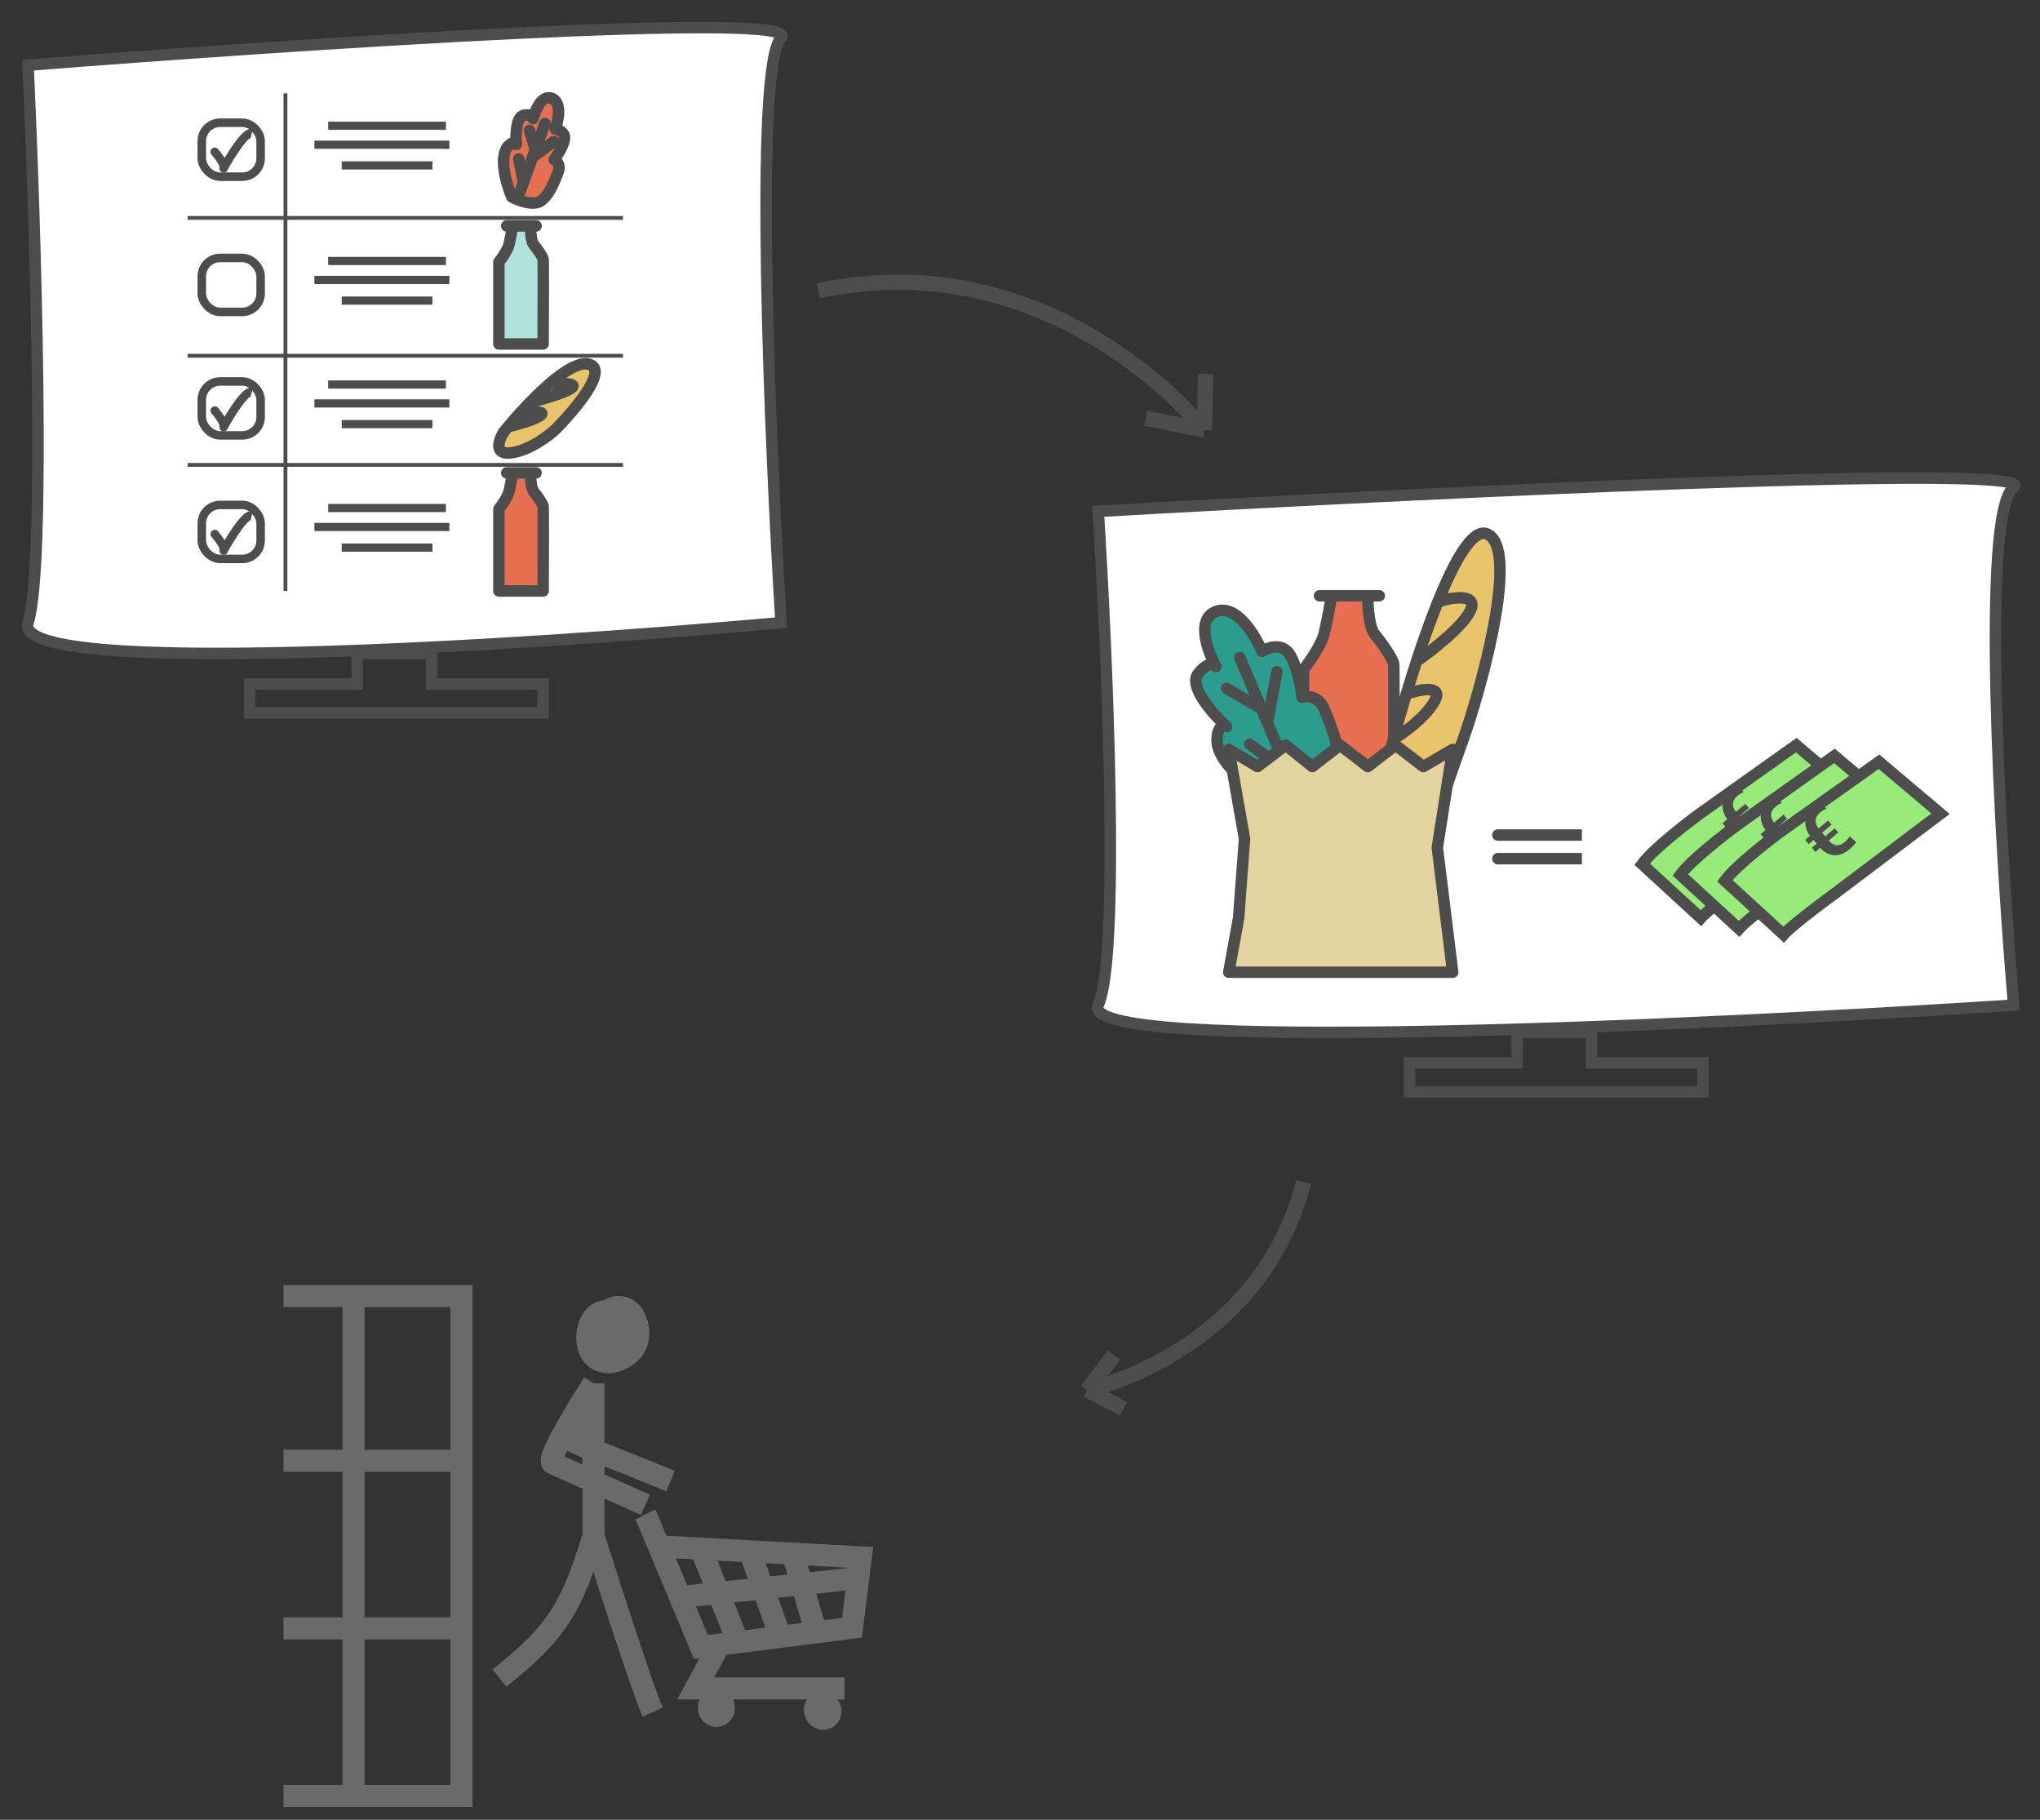 <svg viewBox="0 0 74 66" fill="none" xmlns="http://www.w3.org/2000/svg">
<rect x="0" y="0" width="74" height="66" fill="#333333" stroke="none"/>
<path d="M29.683 10.546C38.266 8.712 43.693 15.597 43.693 15.597M43.693 15.597L43.73 13.561M43.693 15.597L41.566 15.169" stroke="#4D4D4D" stroke-width="0.555"/>
<path d="M47.287 42.87C45.705 49.087 39.434 50.41 39.434 50.41M39.434 50.41L40.756 51.094M39.434 50.41L40.405 49.155" stroke="#4D4D4D" stroke-width="0.555"/>
<path d="M39.838 36.455C40.634 34.664 40.17 23.77 39.838 18.547C51.404 17.884 74.237 16.781 73.043 17.676C71.849 18.572 72.546 30.569 73.043 36.455C61.643 37.201 39.042 38.246 39.838 36.455Z" fill="white" stroke="#4D4D4D" stroke-width="0.416"/>
<path d="M47.287 24.281V30.32H50.554C50.562 28.307 50.574 24.241 50.554 24.083C50.529 23.885 50.108 23.291 49.861 22.994C49.663 22.756 49.613 21.971 49.613 21.608H48.301C48.252 21.905 48.128 22.598 48.029 22.994C47.93 23.39 47.493 24.017 47.287 24.281Z" fill="#E76F51"/>
<path d="M48.301 21.608C48.252 21.905 48.128 22.598 48.029 22.994C47.93 23.39 47.493 24.017 47.287 24.281V30.32H50.554C50.562 28.307 50.574 24.241 50.554 24.083C50.529 23.885 50.108 23.291 49.861 22.994C49.663 22.756 49.613 21.971 49.613 21.608M48.301 21.608H49.613M48.301 21.608C48.301 21.608 48.035 21.608 47.865 21.608M49.613 21.608H50.031" stroke="#4D4D4D" stroke-width="0.416" stroke-linecap="round" stroke-linejoin="round"/>
<path d="M44.148 26.884C44.211 27.92 45.962 28.95 46.829 29.336C46.939 29.308 47.083 29.264 47.241 29.205C47.688 29.036 48.247 28.742 48.469 28.342C48.846 27.665 48.292 26.352 48.045 25.735C47.847 25.241 47.421 25.231 47.232 25.288C47.205 24.99 47.083 24.273 46.814 23.782C46.545 23.292 46.01 23.473 45.776 23.624C45.529 23.028 44.849 21.903 44.111 22.177C43.373 22.45 43.803 23.623 44.11 24.176C44.037 24.076 43.803 23.99 43.455 24.443C43.107 24.896 44.002 25.905 44.493 26.353C44.375 26.297 44.14 26.324 44.148 26.884Z" fill="#2A9D8F"/>
<path d="M47.241 29.205C47.688 29.036 48.247 28.742 48.469 28.342C48.846 27.665 48.292 26.352 48.045 25.735C47.847 25.241 47.421 25.231 47.232 25.288C47.205 24.99 47.083 24.273 46.814 23.782C46.545 23.292 46.01 23.473 45.776 23.624C45.529 23.028 44.849 21.903 44.111 22.177C43.373 22.45 43.803 23.623 44.11 24.176C44.037 24.076 43.803 23.99 43.455 24.443C43.107 24.896 44.002 25.905 44.493 26.353C44.375 26.297 44.14 26.324 44.148 26.884C44.211 27.92 45.962 28.95 46.829 29.336C46.939 29.308 47.083 29.264 47.241 29.205ZM47.241 29.205L46.733 28.006M44.973 23.847L45.757 25.699M45.975 26.214L45.757 25.699M45.975 26.214L46.733 28.006M45.975 26.214L46.148 25.288L46.32 24.362M45.757 25.699L44.495 24.968M46.733 28.006L45.334 26.994" stroke="#4D4D4D" stroke-width="0.416" stroke-linecap="round" stroke-linejoin="round"/>
<path d="M53.2 26.456C53.907 24.318 55.049 19.908 53.965 19.374C53.45 19.12 52.782 20.274 52.143 21.868C51.881 22.521 51.624 23.248 51.385 23.982C51.255 24.38 51.13 24.781 51.012 25.173C50.839 25.747 50.682 26.303 50.546 26.807C50.483 27.04 50.425 27.261 50.372 27.468L52.181 29.361L53.2 26.456Z" fill="#E9C46A"/>
<path d="M52.143 21.868C52.782 20.274 53.45 19.12 53.965 19.374C55.049 19.908 53.907 24.318 53.2 26.456L52.181 29.361L50.372 27.468C50.425 27.261 50.483 27.04 50.546 26.807M52.143 21.868C52.184 21.766 53.657 21.391 53.348 22.117C53.1 22.697 51.936 23.602 51.385 23.982M52.143 21.868C51.881 22.521 51.624 23.248 51.385 23.982M51.385 23.982C51.255 24.38 51.13 24.781 51.012 25.173M51.012 25.173C51.49 25.007 52.366 24.823 52.044 25.418C51.722 26.012 50.911 26.592 50.546 26.807M51.012 25.173C50.839 25.747 50.682 26.303 50.546 26.807" stroke="#4D4D4D" stroke-width="0.416"/>
<path d="M45.617 27.802L44.573 27.18L45.145 30.421L44.93 33.292L44.573 35.26H52.696L52.138 30.739L52.696 27.18L51.63 27.802L50.623 27.025L49.616 27.802L48.61 27.025L47.603 27.802L46.637 27.025L45.617 27.802Z" fill="#E3D39C" stroke="#4D4D4D" stroke-width="0.416" stroke-linejoin="round"/>
<path d="M54.335 30.077C54.22 30.077 54.127 30.17 54.127 30.285C54.127 30.4 54.22 30.493 54.335 30.493V30.077ZM57.383 30.077H54.335V30.493H57.383V30.077Z" fill="#4D4D4D"/>
<path d="M54.335 30.934C54.22 30.934 54.127 31.028 54.127 31.143C54.127 31.258 54.22 31.351 54.335 31.351V30.934ZM57.383 30.934H54.335V31.351H57.383V30.934Z" fill="#4D4D4D"/>
<path d="M67.39 28.91L65.158 27.025L61.696 29.487C61.227 29.823 59.944 30.818 59.567 31.342L61.696 33.296C61.978 32.975 63.169 32.081 63.62 31.757L67.39 28.91Z" fill="#97EC79"/>
<path d="M59.465 31.488C59.495 31.443 59.529 31.394 59.567 31.342M59.567 31.342C59.944 30.818 61.227 29.823 61.696 29.487L65.158 27.025L67.39 28.91L63.62 31.757C63.169 32.081 61.978 32.975 61.696 33.296L59.567 31.342Z" stroke="#4D4D4D" stroke-width="0.416"/>
<path d="M63.926 29.929C63.96 29.9 63.991 29.869 64.019 29.836C64.047 29.802 64.072 29.767 64.092 29.731L64.334 29.941C64.302 29.985 64.266 30.029 64.225 30.073C64.185 30.116 64.142 30.158 64.096 30.197C64.009 30.271 63.919 30.326 63.826 30.364C63.732 30.402 63.638 30.42 63.543 30.417C63.449 30.413 63.356 30.388 63.266 30.342C63.175 30.295 63.088 30.223 63.006 30.126L62.704 29.77C62.618 29.669 62.558 29.569 62.523 29.468C62.489 29.366 62.478 29.266 62.49 29.169C62.502 29.071 62.535 28.977 62.589 28.887C62.642 28.797 62.715 28.712 62.808 28.634C62.848 28.599 62.891 28.568 62.937 28.54C62.982 28.511 63.029 28.485 63.077 28.46L63.246 28.735C63.21 28.747 63.173 28.765 63.134 28.787C63.096 28.809 63.06 28.834 63.028 28.861C62.977 28.905 62.937 28.951 62.909 29C62.88 29.048 62.864 29.099 62.861 29.153C62.858 29.205 62.869 29.26 62.893 29.319C62.918 29.377 62.958 29.439 63.013 29.504L63.317 29.862C63.371 29.925 63.425 29.973 63.477 30.004C63.529 30.035 63.58 30.051 63.631 30.053C63.681 30.055 63.73 30.045 63.779 30.023C63.829 30.001 63.877 29.97 63.926 29.929ZM63.311 29.155L63.441 29.308L62.61 30.013L62.48 29.86L63.311 29.155ZM63.552 29.439L63.682 29.592L62.851 30.297L62.721 30.144L63.552 29.439Z" fill="#4D4D4D"/>
<path d="M68.775 29.299L66.543 27.414L63.081 29.877C62.612 30.212 61.33 31.207 60.952 31.731L63.081 33.685C63.363 33.365 64.554 32.471 65.004 32.146L68.775 29.299Z" fill="#97EC79"/>
<path d="M60.85 31.877C60.88 31.833 60.914 31.784 60.952 31.731M60.952 31.731C61.33 31.207 62.612 30.212 63.081 29.877L66.543 27.414L68.775 29.299L65.004 32.146C64.554 32.471 63.363 33.365 63.081 33.685L60.952 31.731Z" stroke="#4D4D4D" stroke-width="0.416"/>
<path d="M65.311 30.318C65.345 30.289 65.376 30.258 65.404 30.225C65.432 30.191 65.457 30.156 65.477 30.12L65.719 30.33C65.687 30.375 65.651 30.418 65.611 30.462C65.57 30.506 65.527 30.547 65.481 30.586C65.394 30.66 65.304 30.716 65.211 30.753C65.117 30.791 65.023 30.809 64.928 30.806C64.834 30.803 64.741 30.777 64.651 30.731C64.56 30.684 64.473 30.612 64.391 30.515L64.089 30.159C64.003 30.058 63.943 29.958 63.908 29.857C63.874 29.755 63.863 29.656 63.875 29.558C63.887 29.46 63.92 29.366 63.974 29.276C64.028 29.186 64.1 29.101 64.193 29.023C64.233 28.988 64.276 28.957 64.322 28.93C64.367 28.901 64.414 28.874 64.462 28.85L64.631 29.124C64.595 29.137 64.558 29.154 64.519 29.177C64.481 29.198 64.445 29.223 64.413 29.251C64.362 29.294 64.322 29.34 64.294 29.389C64.265 29.437 64.249 29.488 64.246 29.542C64.243 29.594 64.254 29.65 64.278 29.708C64.303 29.767 64.343 29.828 64.398 29.893L64.702 30.251C64.756 30.315 64.809 30.362 64.862 30.393C64.914 30.424 64.965 30.44 65.016 30.442C65.066 30.444 65.115 30.434 65.165 30.412C65.214 30.39 65.262 30.359 65.311 30.318ZM64.696 29.544L64.826 29.697L63.995 30.402L63.865 30.25L64.696 29.544ZM64.937 29.828L65.067 29.981L64.236 30.687L64.106 30.534L64.937 29.828Z" fill="#4D4D4D"/>
<path d="M70.391 29.512L68.159 27.627L64.697 30.089C64.228 30.424 62.946 31.419 62.568 31.943L64.697 33.897C64.979 33.577 66.17 32.683 66.62 32.359L70.391 29.512Z" fill="#97EC79"/>
<path d="M62.466 32.089C62.496 32.045 62.53 31.996 62.568 31.943M62.568 31.943C62.946 31.419 64.228 30.424 64.697 30.089L68.159 27.627L70.391 29.512L66.62 32.359C66.17 32.683 64.979 33.577 64.697 33.897L62.568 31.943Z" stroke="#4D4D4D" stroke-width="0.416"/>
<path d="M66.926 30.53C66.961 30.501 66.992 30.47 67.02 30.437C67.048 30.404 67.072 30.369 67.093 30.332L67.335 30.543C67.303 30.587 67.266 30.631 67.226 30.674C67.186 30.718 67.143 30.759 67.097 30.798C67.01 30.872 66.92 30.928 66.826 30.966C66.733 31.004 66.639 31.021 66.544 31.019C66.45 31.015 66.357 30.99 66.267 30.943C66.175 30.896 66.089 30.824 66.007 30.728L65.704 30.371C65.619 30.271 65.559 30.17 65.524 30.069C65.49 29.968 65.479 29.868 65.491 29.77C65.503 29.672 65.536 29.578 65.59 29.489C65.643 29.398 65.716 29.314 65.808 29.235C65.849 29.201 65.892 29.169 65.937 29.142C65.983 29.113 66.029 29.086 66.078 29.062L66.246 29.336C66.211 29.349 66.174 29.366 66.135 29.389C66.096 29.411 66.061 29.435 66.028 29.463C65.978 29.506 65.938 29.552 65.909 29.601C65.88 29.649 65.865 29.701 65.861 29.754C65.859 29.806 65.869 29.862 65.894 29.92C65.919 29.979 65.959 30.04 66.014 30.105L66.318 30.464C66.372 30.527 66.425 30.574 66.478 30.605C66.53 30.636 66.581 30.652 66.632 30.655C66.681 30.656 66.731 30.646 66.78 30.624C66.829 30.603 66.878 30.571 66.926 30.53ZM66.311 29.756L66.441 29.909L65.611 30.615L65.481 30.462L66.311 29.756ZM66.553 30.04L66.683 30.193L65.852 30.899L65.722 30.746L66.553 30.04Z" fill="#4D4D4D"/>
<path d="M55.034 38.551V37.444H57.73V38.551H61.775V39.597H51.131V38.551H55.034Z" stroke="#4D4D4D" stroke-width="0.416"/>
<path d="M1.017 22.583C1.672 20.561 1.29 8.26 1.017 2.363C10.531 1.614 29.314 0.369 28.332 1.38C27.35 2.391 27.923 15.937 28.332 22.583C18.954 23.426 0.362 24.605 1.017 22.583Z" fill="white" stroke="#4D4D4D" stroke-width="0.416"/>
<g clip-path="url(#clip0_48_9)">
<rect x="7.32" y="4.451" width="2.134" height="1.957" rx="0.667" stroke="#4D4D4D" stroke-width="0.309"/>
<path d="M7.91 5.408C7.855 5.342 7.757 5.334 7.692 5.389C7.627 5.445 7.619 5.542 7.674 5.607L7.91 5.408ZM8.116 6.099L7.983 6.02L8.116 6.099ZM7.674 5.607C7.737 5.682 7.828 5.799 7.894 5.907C7.928 5.961 7.951 6.007 7.963 6.04C7.966 6.048 7.968 6.054 7.969 6.058C7.97 6.063 7.97 6.065 7.97 6.064C7.97 6.064 7.97 6.059 7.971 6.052C7.972 6.044 7.975 6.032 7.983 6.02L8.248 6.179C8.278 6.129 8.281 6.077 8.278 6.04C8.275 6.002 8.265 5.966 8.254 5.935C8.232 5.872 8.195 5.806 8.157 5.744C8.08 5.619 7.979 5.489 7.91 5.408L7.674 5.607ZM7.983 6.02C7.979 6.027 7.983 6.019 7.99 6.01C7.992 6.008 7.996 6.003 8.002 5.997C8.005 5.994 8.012 5.988 8.017 5.984C8.024 5.978 8.046 5.966 8.06 5.96C8.087 5.954 8.156 5.959 8.195 5.976C8.225 6.002 8.257 6.057 8.263 6.08C8.269 6.114 8.261 6.142 8.261 6.142C8.258 6.154 8.255 6.163 8.254 6.164C8.253 6.166 8.253 6.168 8.252 6.169C8.252 6.17 8.254 6.165 8.262 6.15C8.277 6.123 8.302 6.077 8.336 6.019C8.404 5.901 8.504 5.734 8.615 5.566C8.727 5.397 8.846 5.232 8.953 5.116C9.007 5.058 9.052 5.018 9.087 4.996C9.127 4.97 9.124 4.985 9.097 4.978L9.174 4.679C9.072 4.652 8.979 4.697 8.919 4.736C8.853 4.779 8.787 4.84 8.726 4.907C8.602 5.041 8.472 5.222 8.357 5.395C8.241 5.57 8.138 5.743 8.068 5.864C8.033 5.925 8.006 5.973 7.99 6.003C7.983 6.016 7.976 6.03 7.971 6.04C7.971 6.041 7.969 6.044 7.968 6.047C7.968 6.048 7.964 6.058 7.961 6.07C7.96 6.071 7.953 6.098 7.959 6.133C7.965 6.156 7.997 6.211 8.027 6.236C8.066 6.254 8.135 6.259 8.162 6.252C8.176 6.247 8.198 6.234 8.205 6.229C8.21 6.225 8.218 6.218 8.221 6.216C8.226 6.21 8.23 6.205 8.232 6.203C8.241 6.192 8.248 6.179 8.248 6.179L7.983 6.02Z" fill="#4D4D4D"/>
<line y1="-0.149" x2="4.27" y2="-0.149" transform="matrix(-1 0 0 1 16.175 4.71)" stroke="#4D4D4D" stroke-width="0.297"/>
<line y1="-0.149" x2="4.895" y2="-0.149" transform="matrix(-1 0 0 1 16.3 5.398)" stroke="#4D4D4D" stroke-width="0.297"/>
<line y1="-0.149" x2="3.291" y2="-0.149" transform="matrix(-1 0 0 1 15.686 6.148)" stroke="#4D4D4D" stroke-width="0.297"/>
<path d="M18.419 5.316C18.086 5.719 18.376 6.701 18.563 7.141C18.613 7.169 18.681 7.202 18.76 7.235C18.982 7.326 19.289 7.41 19.509 7.34C19.88 7.22 20.128 6.546 20.249 6.233C20.346 5.983 20.193 5.833 20.104 5.789C20.196 5.67 20.398 5.364 20.467 5.091C20.537 4.818 20.278 4.7 20.14 4.676C20.254 4.371 20.39 3.723 20.024 3.57C19.658 3.417 19.413 3.997 19.336 4.306C19.343 4.244 19.287 4.132 19.003 4.179C18.719 4.226 18.702 4.906 18.729 5.239C18.704 5.178 18.609 5.107 18.419 5.316Z" fill="#E76F51"/>
<path d="M18.76 7.235C18.982 7.326 19.289 7.41 19.509 7.34C19.88 7.22 20.128 6.546 20.249 6.233C20.346 5.983 20.193 5.833 20.104 5.789C20.196 5.67 20.398 5.364 20.467 5.091C20.537 4.818 20.278 4.7 20.14 4.676C20.254 4.371 20.39 3.723 20.024 3.57C19.658 3.417 19.413 3.997 19.336 4.306C19.343 4.244 19.287 4.132 19.003 4.179C18.719 4.226 18.702 4.906 18.729 5.239C18.704 5.178 18.609 5.107 18.419 5.316C18.086 5.719 18.376 6.701 18.563 7.141C18.613 7.169 18.681 7.202 18.76 7.235ZM18.76 7.235L18.985 6.619M19.767 4.482L19.419 5.433M19.322 5.698L19.419 5.433M19.322 5.698L18.985 6.619M19.322 5.698L19.704 5.416L20.086 5.134M19.419 5.433L19.206 4.73M18.985 6.619L18.818 5.765" stroke="#4D4D4D" stroke-width="0.416" stroke-linecap="round" stroke-linejoin="round"/>
</g>
<line x1="22.598" y1="7.903" x2="6.806" y2="7.903" stroke="#4D4D4D" stroke-width="0.139"/>
<g clip-path="url(#clip1_48_9)">
<rect x="7.32" y="9.355" width="2.134" height="1.957" rx="0.667" stroke="#4D4D4D" stroke-width="0.309"/>
<line y1="-0.149" x2="4.27" y2="-0.149" transform="matrix(-1 0 0 1 16.175 9.615)" stroke="#4D4D4D" stroke-width="0.297"/>
<line y1="-0.149" x2="4.895" y2="-0.149" transform="matrix(-1 0 0 1 16.3 10.302)" stroke="#4D4D4D" stroke-width="0.297"/>
<line y1="-0.149" x2="3.291" y2="-0.149" transform="matrix(-1 0 0 1 15.686 11.052)" stroke="#4D4D4D" stroke-width="0.297"/>
<path d="M18.097 9.506V12.474H19.703C19.707 11.485 19.712 9.487 19.703 9.409C19.69 9.312 19.484 9.02 19.362 8.874C19.265 8.757 19.24 8.371 19.24 8.193H18.596C18.571 8.338 18.511 8.679 18.462 8.874C18.413 9.068 18.198 9.376 18.097 9.506Z" fill="#AEE2DB"/>
<path d="M18.596 8.193C18.571 8.338 18.511 8.679 18.462 8.874C18.413 9.068 18.198 9.376 18.097 9.506V12.474H19.703C19.707 11.485 19.712 9.487 19.703 9.409C19.69 9.312 19.484 9.02 19.362 8.874C19.265 8.757 19.24 8.371 19.24 8.193M18.596 8.193H19.24M18.596 8.193C18.596 8.193 18.465 8.193 18.381 8.193M19.24 8.193H19.446" stroke="#4D4D4D" stroke-width="0.416" stroke-linecap="round" stroke-linejoin="round"/>
</g>
<line x1="22.598" y1="12.903" x2="6.806" y2="12.903" stroke="#4D4D4D" stroke-width="0.139"/>
<g clip-path="url(#clip2_48_9)">
<rect x="7.32" y="13.834" width="2.134" height="1.957" rx="0.667" stroke="#4D4D4D" stroke-width="0.309"/>
<path d="M7.91 14.791C7.855 14.726 7.757 14.718 7.692 14.773C7.627 14.828 7.619 14.926 7.674 14.991L7.91 14.791ZM8.116 15.483L7.983 15.403L8.116 15.483ZM7.674 14.991C7.737 15.066 7.828 15.183 7.894 15.29C7.928 15.345 7.951 15.39 7.963 15.423C7.966 15.431 7.968 15.437 7.969 15.442C7.97 15.446 7.97 15.448 7.97 15.448C7.97 15.447 7.97 15.443 7.971 15.435C7.972 15.428 7.975 15.416 7.983 15.403L8.248 15.562C8.278 15.512 8.281 15.46 8.278 15.424C8.275 15.386 8.265 15.35 8.254 15.319C8.232 15.256 8.195 15.189 8.157 15.128C8.08 15.003 7.979 14.873 7.91 14.791L7.674 14.991ZM7.983 15.403C7.979 15.41 7.983 15.402 7.99 15.393C7.992 15.391 7.996 15.386 8.002 15.381C8.005 15.378 8.012 15.371 8.017 15.367C8.024 15.362 8.046 15.35 8.06 15.344C8.087 15.337 8.156 15.342 8.195 15.36C8.225 15.386 8.257 15.44 8.263 15.464C8.269 15.498 8.261 15.526 8.261 15.526C8.258 15.538 8.255 15.547 8.254 15.547C8.253 15.55 8.253 15.552 8.252 15.552C8.252 15.553 8.254 15.549 8.262 15.533C8.277 15.507 8.302 15.461 8.336 15.402C8.404 15.284 8.504 15.117 8.615 14.95C8.727 14.78 8.846 14.616 8.953 14.5C9.007 14.441 9.052 14.402 9.087 14.379C9.127 14.353 9.124 14.369 9.097 14.362L9.174 14.062C9.072 14.036 8.979 14.081 8.919 14.12C8.853 14.162 8.787 14.224 8.726 14.29C8.602 14.425 8.472 14.605 8.357 14.779C8.241 14.954 8.138 15.127 8.068 15.248C8.033 15.308 8.006 15.357 7.99 15.387C7.983 15.4 7.976 15.414 7.971 15.423C7.971 15.425 7.969 15.428 7.968 15.431C7.968 15.432 7.964 15.441 7.961 15.454C7.96 15.454 7.953 15.482 7.959 15.516C7.965 15.54 7.997 15.595 8.027 15.62C8.066 15.638 8.135 15.643 8.162 15.636C8.176 15.63 8.198 15.618 8.205 15.613C8.21 15.609 8.218 15.602 8.221 15.599C8.226 15.593 8.23 15.588 8.232 15.586C8.241 15.575 8.248 15.563 8.248 15.562L7.983 15.403Z" fill="#4D4D4D"/>
<line y1="-0.149" x2="4.27" y2="-0.149" transform="matrix(-1 0 0 1 16.175 14.094)" stroke="#4D4D4D" stroke-width="0.297"/>
<line y1="-0.149" x2="4.895" y2="-0.149" transform="matrix(-1 0 0 1 16.3 14.781)" stroke="#4D4D4D" stroke-width="0.297"/>
<line y1="-0.149" x2="3.291" y2="-0.149" transform="matrix(-1 0 0 1 15.686 15.531)" stroke="#4D4D4D" stroke-width="0.297"/>
<path d="M20.179 15.546C20.825 14.886 22.1 13.411 21.364 13.209C21.015 13.113 20.463 13.46 19.901 13.948C19.671 14.148 19.44 14.372 19.22 14.598C19.101 14.721 18.985 14.845 18.875 14.966C18.714 15.143 18.564 15.316 18.434 15.472C18.374 15.544 18.317 15.613 18.266 15.677C18.087 15.968 17.897 16.523 18.569 16.42C19.24 16.316 19.922 15.794 20.179 15.546Z" fill="#E9C46A"/>
<path d="M19.901 13.948C20.463 13.46 21.015 13.113 21.364 13.209C22.1 13.411 20.825 14.886 20.179 15.546C19.922 15.794 19.24 16.316 18.569 16.42C17.897 16.523 18.087 15.968 18.266 15.677C18.317 15.613 18.374 15.544 18.434 15.472M19.901 13.948C19.937 13.917 21.011 13.842 20.742 14.063C20.527 14.241 19.638 14.494 19.22 14.598M19.901 13.948C19.671 14.148 19.44 14.372 19.22 14.598M19.22 14.598C19.101 14.721 18.985 14.845 18.875 14.966M18.875 14.966C19.226 14.928 19.862 14.895 19.593 15.075C19.324 15.254 18.708 15.415 18.434 15.472M18.875 14.966C18.714 15.143 18.564 15.316 18.434 15.472" stroke="#4D4D4D" stroke-width="0.416"/>
</g>
<line x1="22.598" y1="16.861" x2="6.806" y2="16.861" stroke="#4D4D4D" stroke-width="0.139"/>
<g clip-path="url(#clip3_48_9)">
<rect x="7.32" y="18.313" width="2.134" height="1.957" rx="0.667" stroke="#4D4D4D" stroke-width="0.309"/>
<path d="M7.91 19.27C7.855 19.205 7.757 19.197 7.692 19.252C7.627 19.307 7.619 19.405 7.674 19.47L7.91 19.27ZM8.116 19.962L7.983 19.882L8.116 19.962ZM7.674 19.47C7.737 19.545 7.828 19.662 7.894 19.769C7.928 19.824 7.951 19.869 7.963 19.903C7.966 19.91 7.968 19.916 7.969 19.921C7.97 19.925 7.97 19.927 7.97 19.927C7.97 19.926 7.97 19.922 7.971 19.914C7.972 19.907 7.975 19.895 7.983 19.882L8.248 20.042C8.278 19.992 8.281 19.94 8.278 19.903C8.275 19.865 8.265 19.829 8.254 19.798C8.232 19.735 8.195 19.669 8.157 19.607C8.08 19.482 7.979 19.352 7.91 19.27L7.674 19.47ZM7.983 19.882C7.979 19.889 7.983 19.881 7.99 19.872C7.992 19.87 7.996 19.866 8.002 19.86C8.005 19.857 8.012 19.85 8.017 19.847C8.024 19.841 8.046 19.829 8.06 19.823C8.087 19.816 8.156 19.821 8.195 19.839C8.225 19.865 8.257 19.919 8.263 19.943C8.269 19.977 8.261 20.005 8.261 20.005C8.258 20.017 8.255 20.026 8.254 20.026C8.253 20.029 8.253 20.031 8.252 20.032C8.252 20.033 8.254 20.028 8.262 20.013C8.277 19.986 8.302 19.94 8.336 19.881C8.404 19.764 8.504 19.597 8.615 19.429C8.727 19.26 8.846 19.095 8.953 18.979C9.007 18.921 9.052 18.881 9.087 18.858C9.127 18.832 9.124 18.848 9.097 18.841L9.174 18.542C9.072 18.515 8.979 18.56 8.919 18.599C8.853 18.642 8.787 18.703 8.726 18.77C8.602 18.904 8.472 19.085 8.357 19.258C8.241 19.433 8.138 19.606 8.068 19.727C8.033 19.788 8.006 19.836 7.99 19.866C7.983 19.879 7.976 19.893 7.971 19.902C7.971 19.904 7.969 19.907 7.968 19.91C7.968 19.911 7.964 19.921 7.961 19.933C7.96 19.933 7.953 19.961 7.959 19.995C7.965 20.019 7.997 20.074 8.027 20.099C8.066 20.117 8.135 20.122 8.162 20.115C8.176 20.109 8.198 20.097 8.205 20.092C8.21 20.088 8.218 20.081 8.221 20.078C8.226 20.073 8.23 20.067 8.232 20.065C8.241 20.055 8.248 20.042 8.248 20.042L7.983 19.882Z" fill="#4D4D4D"/>
<line y1="-0.149" x2="4.27" y2="-0.149" transform="matrix(-1 0 0 1 16.175 18.573)" stroke="#4D4D4D" stroke-width="0.297"/>
<line y1="-0.149" x2="4.895" y2="-0.149" transform="matrix(-1 0 0 1 16.3 19.261)" stroke="#4D4D4D" stroke-width="0.297"/>
<line y1="-0.149" x2="3.291" y2="-0.149" transform="matrix(-1 0 0 1 15.686 20.011)" stroke="#4D4D4D" stroke-width="0.297"/>
<path d="M18.097 18.465V21.433H19.703C19.707 20.443 19.712 18.445 19.703 18.367C19.69 18.27 19.484 17.978 19.362 17.832C19.265 17.715 19.24 17.329 19.24 17.151H18.596C18.571 17.297 18.511 17.638 18.462 17.832C18.413 18.027 18.198 18.335 18.097 18.465Z" fill="#E76F51"/>
<path d="M18.596 17.151C18.571 17.297 18.511 17.638 18.462 17.832C18.413 18.027 18.198 18.335 18.097 18.465V21.433H19.703C19.707 20.443 19.712 18.445 19.703 18.367C19.69 18.27 19.484 17.978 19.362 17.832C19.265 17.715 19.24 17.329 19.24 17.151M18.596 17.151H19.24M18.596 17.151C18.596 17.151 18.465 17.151 18.381 17.151M19.24 17.151H19.446" stroke="#4D4D4D" stroke-width="0.416" stroke-linecap="round" stroke-linejoin="round"/>
</g>
<line x1="10.355" y1="3.384" x2="10.355" y2="21.433" stroke="#4D4D4D" stroke-width="0.139"/>
<path d="M12.957 24.807V23.7H15.653V24.807H19.698V25.853H9.054V24.807H12.957Z" stroke="#4D4D4D" stroke-width="0.416"/>
<path d="M10.285 47.005H12.826M12.826 47.005H16.74V52.98M12.826 47.005V65.134M16.74 52.98H10.285M16.74 52.98V59.057M16.74 59.057V65.134H10.285M16.74 59.057H10.285" stroke="#6A6A6A" stroke-width="0.802"/>
<path d="M21.529 50.17C21.341 50.466 19.756 52.937 20.052 53.071C20.288 53.179 22.389 54.119 23.41 54.576M21.529 50.17V52.615M21.529 50.17L20.885 52.319L21.529 52.615M21.529 55.704C22.102 57.521 23.334 61.345 23.678 62.097M21.529 55.704C20.724 58.309 20.24 59.169 18.118 60.861M21.529 55.704V52.615M21.529 52.615C21.68 52.636 23.454 53.358 24.323 53.716" stroke="#6A6A6A" stroke-width="0.802"/>
<path d="M22.281 47.833C22.14 47.825 21.97 47.785 21.841 47.866C21.642 47.991 21.583 48.276 21.574 48.491C21.565 48.703 21.627 48.998 21.847 49.09C22.128 49.206 22.437 49.079 22.651 48.89C22.918 48.656 22.935 48.312 22.819 47.995C22.703 47.679 22.445 47.57 22.165 47.78C21.944 47.945 21.782 48.301 21.968 48.55C22.021 48.62 22.116 48.63 22.067 48.532" stroke="#6A6A6A" stroke-width="1.337" stroke-linecap="round"/>
<path d="M23.41 54.925C23.434 54.973 23.63 55.438 23.901 56.084M23.901 56.084L25.424 56.166M23.901 56.084C24.125 56.618 24.4 57.276 24.67 57.923M25.424 56.166L26.77 59.562M25.424 56.166L27.192 56.263M26.77 59.562L28.31 59.365M26.77 59.562L26.097 59.647M28.31 59.365L27.192 56.263M28.31 59.365L29.607 59.2M27.192 56.263L28.757 56.348M29.607 59.2L30.904 59.035L31.131 57.236M29.607 59.2L28.757 56.348M28.757 56.348L31.226 56.483L31.131 57.236M24.67 57.923C24.948 58.588 25.219 59.24 25.424 59.733L26.097 59.647M24.67 57.923L31.131 57.236M26.097 59.647L25.236 61.237H30.635" stroke="#6A6A6A" stroke-width="0.802"/>
<path d="M25.988 61.909V61.962" stroke="#6A6A6A" stroke-width="1.337" stroke-linecap="round"/>
<path d="M29.83 62.016C29.847 62.035 29.849 62.047 29.857 62.07" stroke="#6A6A6A" stroke-width="1.337" stroke-linecap="round"/>
<defs>
<clipPath id="clip0_48_9">
<rect width="14.195" height="4.808" fill="white" transform="translate(6.806 3.025)"/>
</clipPath>
<clipPath id="clip1_48_9">
<rect width="13.261" height="5" fill="white" transform="translate(6.806 7.833)"/>
</clipPath>
<clipPath id="clip2_48_9">
<rect width="15.14" height="3.958" fill="white" transform="translate(6.806 12.834)"/>
</clipPath>
<clipPath id="clip3_48_9">
<rect width="13.261" height="5" fill="white" transform="translate(6.806 16.792)"/>
</clipPath>
</defs>
</svg>
